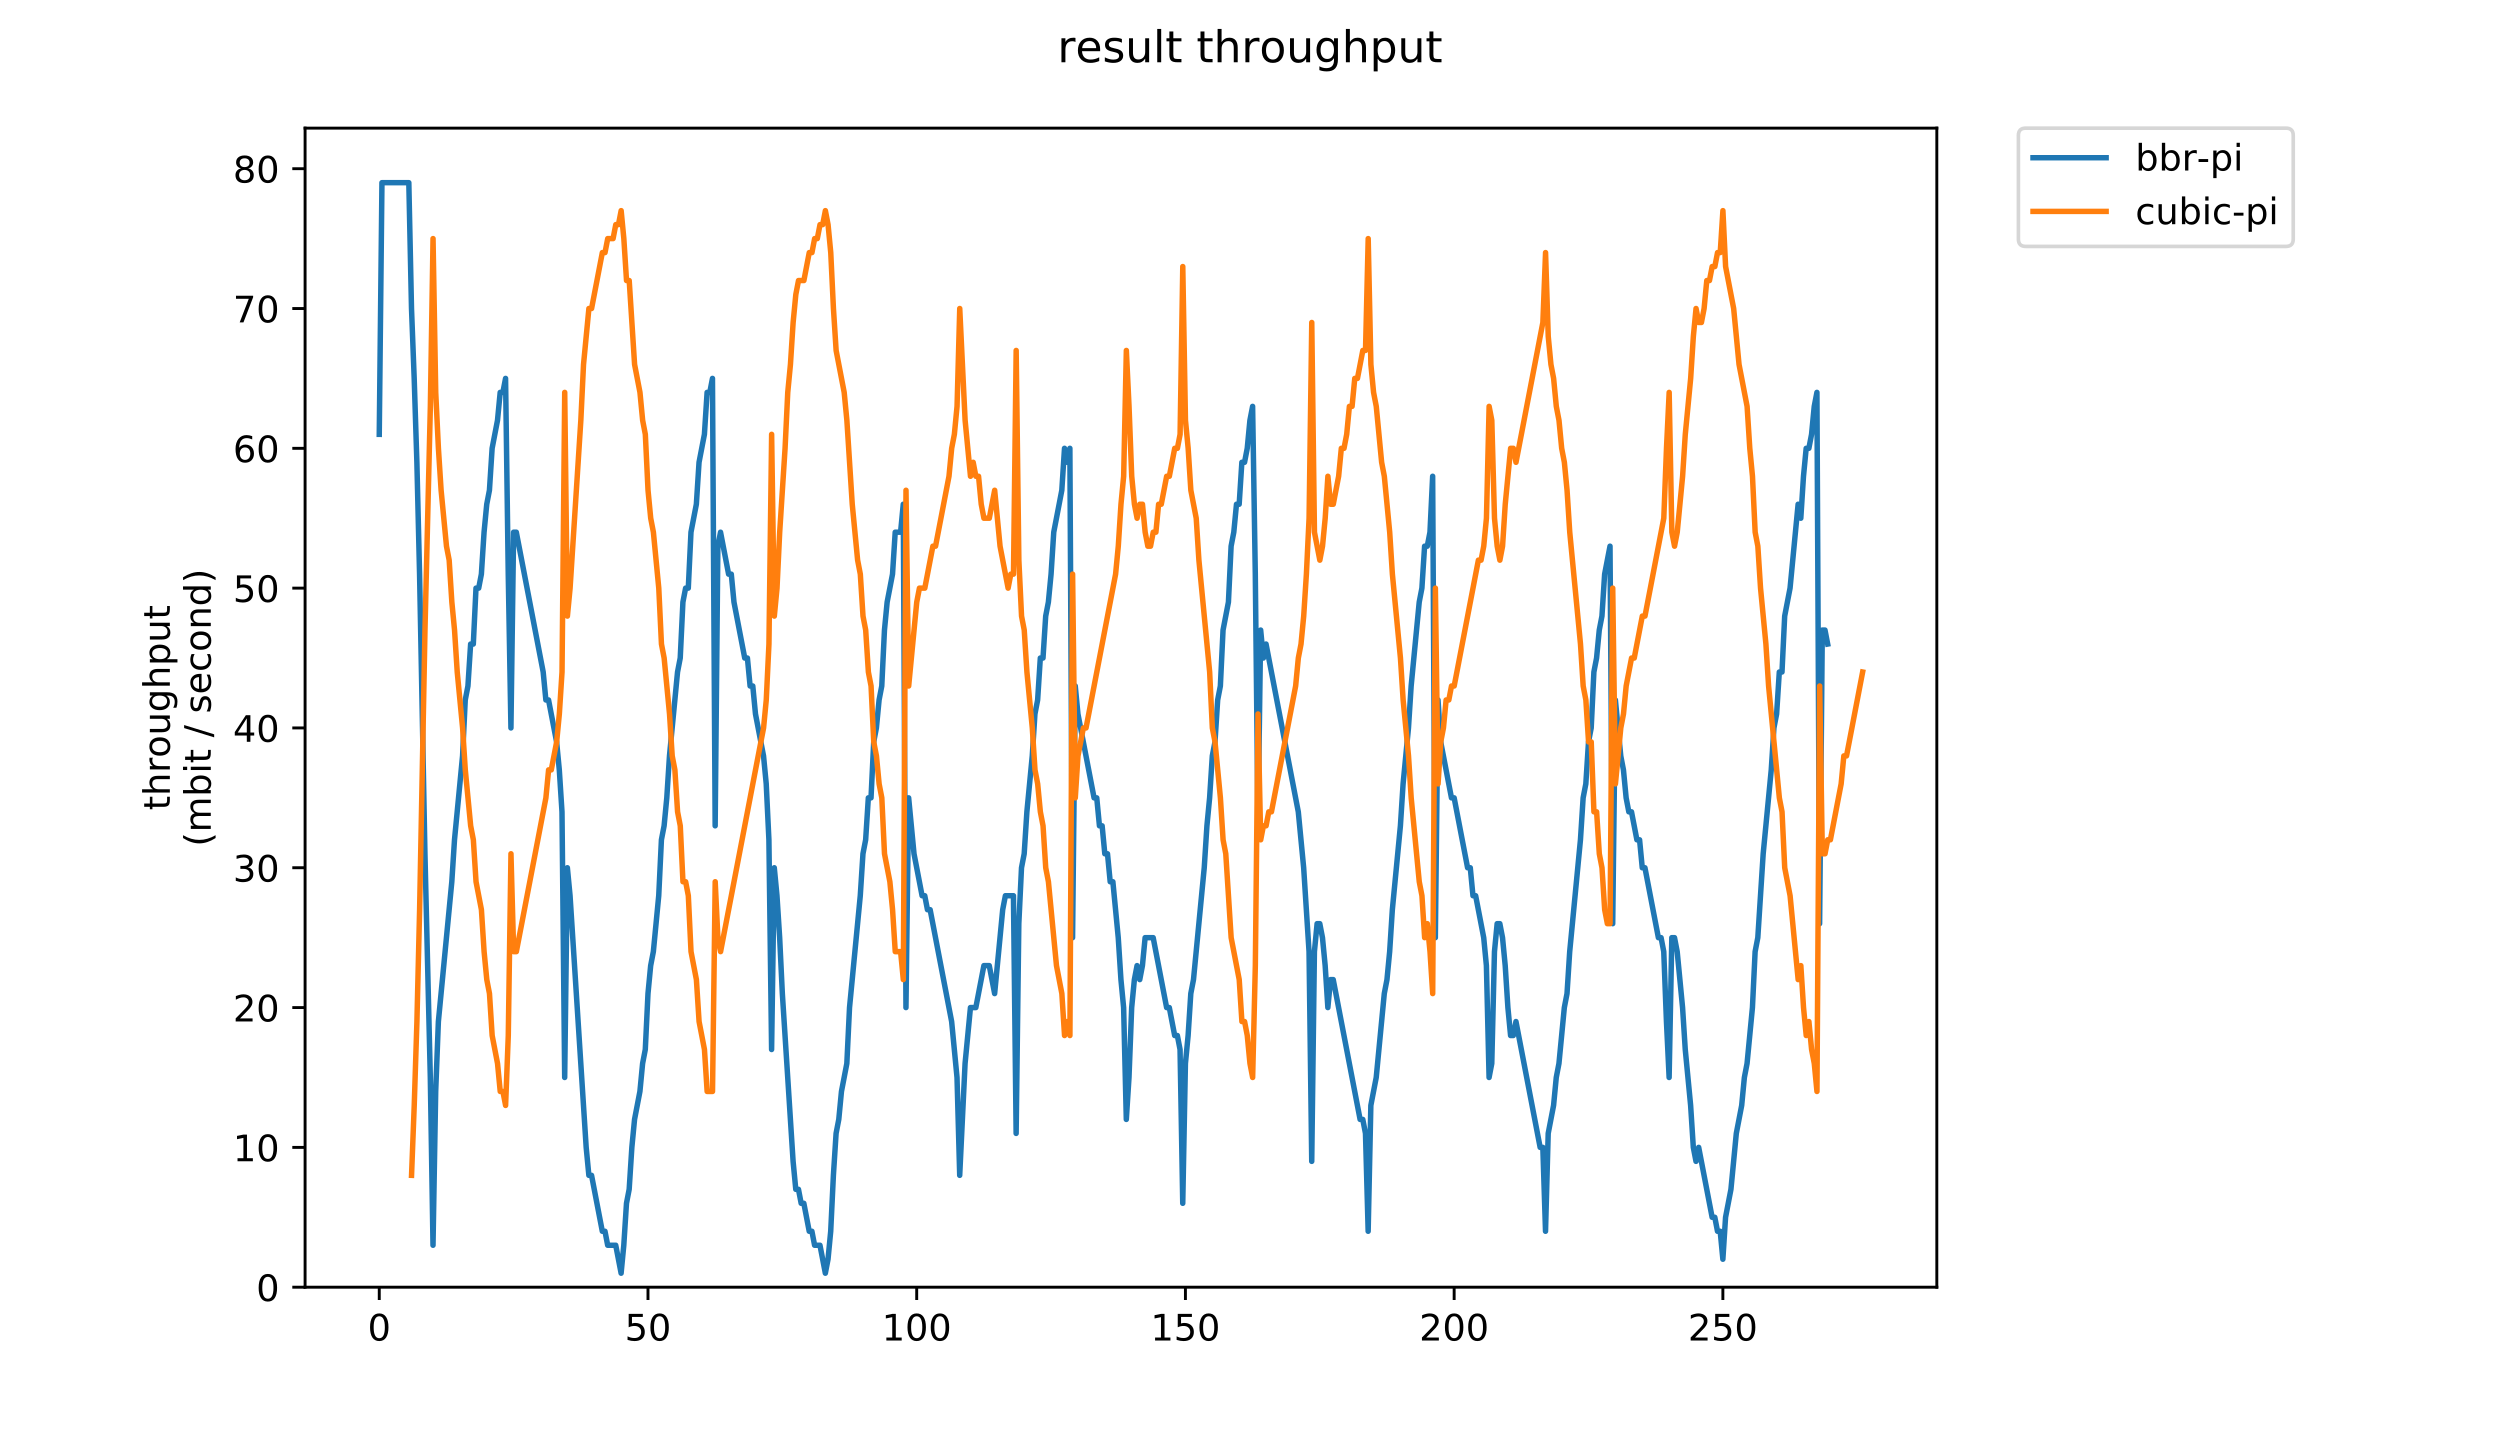 <?xml version="1.0" encoding="utf-8" standalone="no"?>
<!DOCTYPE svg PUBLIC "-//W3C//DTD SVG 1.1//EN"
  "http://www.w3.org/Graphics/SVG/1.1/DTD/svg11.dtd">
<!-- Created with matplotlib (https://matplotlib.org/) -->
<svg height="396pt" version="1.1" viewBox="0 0 684 396" width="684pt" xmlns="http://www.w3.org/2000/svg" xmlns:xlink="http://www.w3.org/1999/xlink">
 <defs>
  <style type="text/css">
*{stroke-linecap:butt;stroke-linejoin:round;}
  </style>
 </defs>
 <g id="figure_1">
  <g id="patch_1">
   <path d="M 0 396 
L 684 396 
L 684 0 
L 0 0 
z
" style="fill:#ffffff;"/>
  </g>
  <g id="axes_1">
   <g id="patch_2">
    <path d="M 83.472 352.174 
L 529.913 352.174 
L 529.913 35.062 
L 83.472 35.062 
z
" style="fill:#ffffff;"/>
   </g>
   <g id="matplotlib.axis_1">
    <g id="xtick_1">
     <g id="line2d_1">
      <defs>
       <path d="M 0 0 
L 0 3.5 
" id="md053307e35" style="stroke:#000000;stroke-width:0.8;"/>
      </defs>
      <g>
       <use style="stroke:#000000;stroke-width:0.8;" x="103.765" xlink:href="#md053307e35" y="352.174"/>
      </g>
     </g>
     <g id="text_1">
      <!-- 0 -->
      <defs>
       <path d="M 31.781 66.406 
Q 24.172 66.406 20.328 58.906 
Q 16.5 51.422 16.5 36.375 
Q 16.5 21.391 20.328 13.891 
Q 24.172 6.391 31.781 6.391 
Q 39.453 6.391 43.281 13.891 
Q 47.125 21.391 47.125 36.375 
Q 47.125 51.422 43.281 58.906 
Q 39.453 66.406 31.781 66.406 
z
M 31.781 74.219 
Q 44.047 74.219 50.516 64.516 
Q 56.984 54.828 56.984 36.375 
Q 56.984 17.969 50.516 8.266 
Q 44.047 -1.422 31.781 -1.422 
Q 19.531 -1.422 13.062 8.266 
Q 6.594 17.969 6.594 36.375 
Q 6.594 54.828 13.062 64.516 
Q 19.531 74.219 31.781 74.219 
z
" id="DejaVuSans-48"/>
      </defs>
      <g transform="translate(100.584 366.773)scale(0.1 -0.1)">
       <use xlink:href="#DejaVuSans-48"/>
      </g>
     </g>
    </g>
    <g id="xtick_2">
     <g id="line2d_2">
      <g>
       <use style="stroke:#000000;stroke-width:0.8;" x="177.288" xlink:href="#md053307e35" y="352.174"/>
      </g>
     </g>
     <g id="text_2">
      <!-- 50 -->
      <defs>
       <path d="M 10.797 72.906 
L 49.516 72.906 
L 49.516 64.594 
L 19.828 64.594 
L 19.828 46.734 
Q 21.969 47.469 24.109 47.828 
Q 26.266 48.188 28.422 48.188 
Q 40.625 48.188 47.75 41.5 
Q 54.891 34.812 54.891 23.391 
Q 54.891 11.625 47.562 5.094 
Q 40.234 -1.422 26.906 -1.422 
Q 22.312 -1.422 17.547 -0.641 
Q 12.797 0.141 7.719 1.703 
L 7.719 11.625 
Q 12.109 9.234 16.797 8.062 
Q 21.484 6.891 26.703 6.891 
Q 35.156 6.891 40.078 11.328 
Q 45.016 15.766 45.016 23.391 
Q 45.016 31 40.078 35.438 
Q 35.156 39.891 26.703 39.891 
Q 22.75 39.891 18.812 39.016 
Q 14.891 38.141 10.797 36.281 
z
" id="DejaVuSans-53"/>
      </defs>
      <g transform="translate(170.925 366.773)scale(0.1 -0.1)">
       <use xlink:href="#DejaVuSans-53"/>
       <use x="63.623" xlink:href="#DejaVuSans-48"/>
      </g>
     </g>
    </g>
    <g id="xtick_3">
     <g id="line2d_3">
      <g>
       <use style="stroke:#000000;stroke-width:0.8;" x="250.81" xlink:href="#md053307e35" y="352.174"/>
      </g>
     </g>
     <g id="text_3">
      <!-- 100 -->
      <defs>
       <path d="M 12.406 8.297 
L 28.516 8.297 
L 28.516 63.922 
L 10.984 60.406 
L 10.984 69.391 
L 28.422 72.906 
L 38.281 72.906 
L 38.281 8.297 
L 54.391 8.297 
L 54.391 0 
L 12.406 0 
z
" id="DejaVuSans-49"/>
      </defs>
      <g transform="translate(241.267 366.773)scale(0.1 -0.1)">
       <use xlink:href="#DejaVuSans-49"/>
       <use x="63.623" xlink:href="#DejaVuSans-48"/>
       <use x="127.246" xlink:href="#DejaVuSans-48"/>
      </g>
     </g>
    </g>
    <g id="xtick_4">
     <g id="line2d_4">
      <g>
       <use style="stroke:#000000;stroke-width:0.8;" x="324.333" xlink:href="#md053307e35" y="352.174"/>
      </g>
     </g>
     <g id="text_4">
      <!-- 150 -->
      <g transform="translate(314.789 366.773)scale(0.1 -0.1)">
       <use xlink:href="#DejaVuSans-49"/>
       <use x="63.623" xlink:href="#DejaVuSans-53"/>
       <use x="127.246" xlink:href="#DejaVuSans-48"/>
      </g>
     </g>
    </g>
    <g id="xtick_5">
     <g id="line2d_5">
      <g>
       <use style="stroke:#000000;stroke-width:0.8;" x="397.856" xlink:href="#md053307e35" y="352.174"/>
      </g>
     </g>
     <g id="text_5">
      <!-- 200 -->
      <defs>
       <path d="M 19.188 8.297 
L 53.609 8.297 
L 53.609 0 
L 7.328 0 
L 7.328 8.297 
Q 12.938 14.109 22.625 23.891 
Q 32.328 33.688 34.812 36.531 
Q 39.547 41.844 41.422 45.531 
Q 43.312 49.219 43.312 52.781 
Q 43.312 58.594 39.234 62.25 
Q 35.156 65.922 28.609 65.922 
Q 23.969 65.922 18.812 64.312 
Q 13.672 62.703 7.812 59.422 
L 7.812 69.391 
Q 13.766 71.781 18.938 73 
Q 24.125 74.219 28.422 74.219 
Q 39.75 74.219 46.484 68.547 
Q 53.219 62.891 53.219 53.422 
Q 53.219 48.922 51.531 44.891 
Q 49.859 40.875 45.406 35.406 
Q 44.188 33.984 37.641 27.219 
Q 31.109 20.453 19.188 8.297 
z
" id="DejaVuSans-50"/>
      </defs>
      <g transform="translate(388.312 366.773)scale(0.1 -0.1)">
       <use xlink:href="#DejaVuSans-50"/>
       <use x="63.623" xlink:href="#DejaVuSans-48"/>
       <use x="127.246" xlink:href="#DejaVuSans-48"/>
      </g>
     </g>
    </g>
    <g id="xtick_6">
     <g id="line2d_6">
      <g>
       <use style="stroke:#000000;stroke-width:0.8;" x="471.378" xlink:href="#md053307e35" y="352.174"/>
      </g>
     </g>
     <g id="text_6">
      <!-- 250 -->
      <g transform="translate(461.834 366.773)scale(0.1 -0.1)">
       <use xlink:href="#DejaVuSans-50"/>
       <use x="63.623" xlink:href="#DejaVuSans-53"/>
       <use x="127.246" xlink:href="#DejaVuSans-48"/>
      </g>
     </g>
    </g>
   </g>
   <g id="matplotlib.axis_2">
    <g id="ytick_1">
     <g id="line2d_7">
      <defs>
       <path d="M 0 0 
L -3.5 0 
" id="m1d631d9b8c" style="stroke:#000000;stroke-width:0.8;"/>
      </defs>
      <g>
       <use style="stroke:#000000;stroke-width:0.8;" x="83.472" xlink:href="#m1d631d9b8c" y="352.174"/>
      </g>
     </g>
     <g id="text_7">
      <!-- 0 -->
      <g transform="translate(70.11 355.973)scale(0.1 -0.1)">
       <use xlink:href="#DejaVuSans-48"/>
      </g>
     </g>
    </g>
    <g id="ytick_2">
     <g id="line2d_8">
      <g>
       <use style="stroke:#000000;stroke-width:0.8;" x="83.472" xlink:href="#m1d631d9b8c" y="313.922"/>
      </g>
     </g>
     <g id="text_8">
      <!-- 10 -->
      <g transform="translate(63.747 317.721)scale(0.1 -0.1)">
       <use xlink:href="#DejaVuSans-49"/>
       <use x="63.623" xlink:href="#DejaVuSans-48"/>
      </g>
     </g>
    </g>
    <g id="ytick_3">
     <g id="line2d_9">
      <g>
       <use style="stroke:#000000;stroke-width:0.8;" x="83.472" xlink:href="#m1d631d9b8c" y="275.67"/>
      </g>
     </g>
     <g id="text_9">
      <!-- 20 -->
      <g transform="translate(63.747 279.469)scale(0.1 -0.1)">
       <use xlink:href="#DejaVuSans-50"/>
       <use x="63.623" xlink:href="#DejaVuSans-48"/>
      </g>
     </g>
    </g>
    <g id="ytick_4">
     <g id="line2d_10">
      <g>
       <use style="stroke:#000000;stroke-width:0.8;" x="83.472" xlink:href="#m1d631d9b8c" y="237.417"/>
      </g>
     </g>
     <g id="text_10">
      <!-- 30 -->
      <defs>
       <path d="M 40.578 39.312 
Q 47.656 37.797 51.625 33 
Q 55.609 28.219 55.609 21.188 
Q 55.609 10.406 48.188 4.484 
Q 40.766 -1.422 27.094 -1.422 
Q 22.516 -1.422 17.656 -0.516 
Q 12.797 0.391 7.625 2.203 
L 7.625 11.719 
Q 11.719 9.328 16.594 8.109 
Q 21.484 6.891 26.812 6.891 
Q 36.078 6.891 40.938 10.547 
Q 45.797 14.203 45.797 21.188 
Q 45.797 27.641 41.281 31.266 
Q 36.766 34.906 28.719 34.906 
L 20.219 34.906 
L 20.219 43.016 
L 29.109 43.016 
Q 36.375 43.016 40.234 45.922 
Q 44.094 48.828 44.094 54.297 
Q 44.094 59.906 40.109 62.906 
Q 36.141 65.922 28.719 65.922 
Q 24.656 65.922 20.016 65.031 
Q 15.375 64.156 9.812 62.312 
L 9.812 71.094 
Q 15.438 72.656 20.344 73.438 
Q 25.25 74.219 29.594 74.219 
Q 40.828 74.219 47.359 69.109 
Q 53.906 64.016 53.906 55.328 
Q 53.906 49.266 50.438 45.094 
Q 46.969 40.922 40.578 39.312 
z
" id="DejaVuSans-51"/>
      </defs>
      <g transform="translate(63.747 241.216)scale(0.1 -0.1)">
       <use xlink:href="#DejaVuSans-51"/>
       <use x="63.623" xlink:href="#DejaVuSans-48"/>
      </g>
     </g>
    </g>
    <g id="ytick_5">
     <g id="line2d_11">
      <g>
       <use style="stroke:#000000;stroke-width:0.8;" x="83.472" xlink:href="#m1d631d9b8c" y="199.165"/>
      </g>
     </g>
     <g id="text_11">
      <!-- 40 -->
      <defs>
       <path d="M 37.797 64.312 
L 12.891 25.391 
L 37.797 25.391 
z
M 35.203 72.906 
L 47.609 72.906 
L 47.609 25.391 
L 58.016 25.391 
L 58.016 17.188 
L 47.609 17.188 
L 47.609 0 
L 37.797 0 
L 37.797 17.188 
L 4.891 17.188 
L 4.891 26.703 
z
" id="DejaVuSans-52"/>
      </defs>
      <g transform="translate(63.747 202.964)scale(0.1 -0.1)">
       <use xlink:href="#DejaVuSans-52"/>
       <use x="63.623" xlink:href="#DejaVuSans-48"/>
      </g>
     </g>
    </g>
    <g id="ytick_6">
     <g id="line2d_12">
      <g>
       <use style="stroke:#000000;stroke-width:0.8;" x="83.472" xlink:href="#m1d631d9b8c" y="160.913"/>
      </g>
     </g>
     <g id="text_12">
      <!-- 50 -->
      <g transform="translate(63.747 164.712)scale(0.1 -0.1)">
       <use xlink:href="#DejaVuSans-53"/>
       <use x="63.623" xlink:href="#DejaVuSans-48"/>
      </g>
     </g>
    </g>
    <g id="ytick_7">
     <g id="line2d_13">
      <g>
       <use style="stroke:#000000;stroke-width:0.8;" x="83.472" xlink:href="#m1d631d9b8c" y="122.66"/>
      </g>
     </g>
     <g id="text_13">
      <!-- 60 -->
      <defs>
       <path d="M 33.016 40.375 
Q 26.375 40.375 22.484 35.828 
Q 18.609 31.297 18.609 23.391 
Q 18.609 15.531 22.484 10.953 
Q 26.375 6.391 33.016 6.391 
Q 39.656 6.391 43.531 10.953 
Q 47.406 15.531 47.406 23.391 
Q 47.406 31.297 43.531 35.828 
Q 39.656 40.375 33.016 40.375 
z
M 52.594 71.297 
L 52.594 62.312 
Q 48.875 64.062 45.094 64.984 
Q 41.312 65.922 37.594 65.922 
Q 27.828 65.922 22.672 59.328 
Q 17.531 52.734 16.797 39.406 
Q 19.672 43.656 24.016 45.922 
Q 28.375 48.188 33.594 48.188 
Q 44.578 48.188 50.953 41.516 
Q 57.328 34.859 57.328 23.391 
Q 57.328 12.156 50.688 5.359 
Q 44.047 -1.422 33.016 -1.422 
Q 20.359 -1.422 13.672 8.266 
Q 6.984 17.969 6.984 36.375 
Q 6.984 53.656 15.188 63.938 
Q 23.391 74.219 37.203 74.219 
Q 40.922 74.219 44.703 73.484 
Q 48.484 72.75 52.594 71.297 
z
" id="DejaVuSans-54"/>
      </defs>
      <g transform="translate(63.747 126.46)scale(0.1 -0.1)">
       <use xlink:href="#DejaVuSans-54"/>
       <use x="63.623" xlink:href="#DejaVuSans-48"/>
      </g>
     </g>
    </g>
    <g id="ytick_8">
     <g id="line2d_14">
      <g>
       <use style="stroke:#000000;stroke-width:0.8;" x="83.472" xlink:href="#m1d631d9b8c" y="84.408"/>
      </g>
     </g>
     <g id="text_14">
      <!-- 70 -->
      <defs>
       <path d="M 8.203 72.906 
L 55.078 72.906 
L 55.078 68.703 
L 28.609 0 
L 18.312 0 
L 43.219 64.594 
L 8.203 64.594 
z
" id="DejaVuSans-55"/>
      </defs>
      <g transform="translate(63.747 88.207)scale(0.1 -0.1)">
       <use xlink:href="#DejaVuSans-55"/>
       <use x="63.623" xlink:href="#DejaVuSans-48"/>
      </g>
     </g>
    </g>
    <g id="ytick_9">
     <g id="line2d_15">
      <g>
       <use style="stroke:#000000;stroke-width:0.8;" x="83.472" xlink:href="#m1d631d9b8c" y="46.156"/>
      </g>
     </g>
     <g id="text_15">
      <!-- 80 -->
      <defs>
       <path d="M 31.781 34.625 
Q 24.75 34.625 20.719 30.859 
Q 16.703 27.094 16.703 20.516 
Q 16.703 13.922 20.719 10.156 
Q 24.75 6.391 31.781 6.391 
Q 38.812 6.391 42.859 10.172 
Q 46.922 13.969 46.922 20.516 
Q 46.922 27.094 42.891 30.859 
Q 38.875 34.625 31.781 34.625 
z
M 21.922 38.812 
Q 15.578 40.375 12.031 44.719 
Q 8.5 49.078 8.5 55.328 
Q 8.5 64.062 14.719 69.141 
Q 20.953 74.219 31.781 74.219 
Q 42.672 74.219 48.875 69.141 
Q 55.078 64.062 55.078 55.328 
Q 55.078 49.078 51.531 44.719 
Q 48 40.375 41.703 38.812 
Q 48.828 37.156 52.797 32.312 
Q 56.781 27.484 56.781 20.516 
Q 56.781 9.906 50.312 4.234 
Q 43.844 -1.422 31.781 -1.422 
Q 19.734 -1.422 13.25 4.234 
Q 6.781 9.906 6.781 20.516 
Q 6.781 27.484 10.781 32.312 
Q 14.797 37.156 21.922 38.812 
z
M 18.312 54.391 
Q 18.312 48.734 21.844 45.562 
Q 25.391 42.391 31.781 42.391 
Q 38.141 42.391 41.719 45.562 
Q 45.312 48.734 45.312 54.391 
Q 45.312 60.062 41.719 63.234 
Q 38.141 66.406 31.781 66.406 
Q 25.391 66.406 21.844 63.234 
Q 18.312 60.062 18.312 54.391 
z
" id="DejaVuSans-56"/>
      </defs>
      <g transform="translate(63.747 49.955)scale(0.1 -0.1)">
       <use xlink:href="#DejaVuSans-56"/>
       <use x="63.623" xlink:href="#DejaVuSans-48"/>
      </g>
     </g>
    </g>
    <g id="text_16">
     <!-- throughput -->
     <defs>
      <path d="M 18.312 70.219 
L 18.312 54.688 
L 36.812 54.688 
L 36.812 47.703 
L 18.312 47.703 
L 18.312 18.016 
Q 18.312 11.328 20.141 9.422 
Q 21.969 7.516 27.594 7.516 
L 36.812 7.516 
L 36.812 0 
L 27.594 0 
Q 17.188 0 13.234 3.875 
Q 9.281 7.766 9.281 18.016 
L 9.281 47.703 
L 2.688 47.703 
L 2.688 54.688 
L 9.281 54.688 
L 9.281 70.219 
z
" id="DejaVuSans-116"/>
      <path d="M 54.891 33.016 
L 54.891 0 
L 45.906 0 
L 45.906 32.719 
Q 45.906 40.484 42.875 44.328 
Q 39.844 48.188 33.797 48.188 
Q 26.516 48.188 22.312 43.547 
Q 18.109 38.922 18.109 30.906 
L 18.109 0 
L 9.078 0 
L 9.078 75.984 
L 18.109 75.984 
L 18.109 46.188 
Q 21.344 51.125 25.703 53.562 
Q 30.078 56 35.797 56 
Q 45.219 56 50.047 50.172 
Q 54.891 44.344 54.891 33.016 
z
" id="DejaVuSans-104"/>
      <path d="M 41.109 46.297 
Q 39.594 47.172 37.812 47.578 
Q 36.031 48 33.891 48 
Q 26.266 48 22.188 43.047 
Q 18.109 38.094 18.109 28.812 
L 18.109 0 
L 9.078 0 
L 9.078 54.688 
L 18.109 54.688 
L 18.109 46.188 
Q 20.953 51.172 25.484 53.578 
Q 30.031 56 36.531 56 
Q 37.453 56 38.578 55.875 
Q 39.703 55.766 41.062 55.516 
z
" id="DejaVuSans-114"/>
      <path d="M 30.609 48.391 
Q 23.391 48.391 19.188 42.75 
Q 14.984 37.109 14.984 27.297 
Q 14.984 17.484 19.156 11.844 
Q 23.344 6.203 30.609 6.203 
Q 37.797 6.203 41.984 11.859 
Q 46.188 17.531 46.188 27.297 
Q 46.188 37.016 41.984 42.703 
Q 37.797 48.391 30.609 48.391 
z
M 30.609 56 
Q 42.328 56 49.016 48.375 
Q 55.719 40.766 55.719 27.297 
Q 55.719 13.875 49.016 6.219 
Q 42.328 -1.422 30.609 -1.422 
Q 18.844 -1.422 12.172 6.219 
Q 5.516 13.875 5.516 27.297 
Q 5.516 40.766 12.172 48.375 
Q 18.844 56 30.609 56 
z
" id="DejaVuSans-111"/>
      <path d="M 8.5 21.578 
L 8.5 54.688 
L 17.484 54.688 
L 17.484 21.922 
Q 17.484 14.156 20.5 10.266 
Q 23.531 6.391 29.594 6.391 
Q 36.859 6.391 41.078 11.031 
Q 45.312 15.672 45.312 23.688 
L 45.312 54.688 
L 54.297 54.688 
L 54.297 0 
L 45.312 0 
L 45.312 8.406 
Q 42.047 3.422 37.719 1 
Q 33.406 -1.422 27.688 -1.422 
Q 18.266 -1.422 13.375 4.438 
Q 8.5 10.297 8.5 21.578 
z
M 31.109 56 
z
" id="DejaVuSans-117"/>
      <path d="M 45.406 27.984 
Q 45.406 37.75 41.375 43.109 
Q 37.359 48.484 30.078 48.484 
Q 22.859 48.484 18.828 43.109 
Q 14.797 37.75 14.797 27.984 
Q 14.797 18.266 18.828 12.891 
Q 22.859 7.516 30.078 7.516 
Q 37.359 7.516 41.375 12.891 
Q 45.406 18.266 45.406 27.984 
z
M 54.391 6.781 
Q 54.391 -7.172 48.188 -13.984 
Q 42 -20.797 29.203 -20.797 
Q 24.469 -20.797 20.266 -20.094 
Q 16.062 -19.391 12.109 -17.922 
L 12.109 -9.188 
Q 16.062 -11.328 19.922 -12.344 
Q 23.781 -13.375 27.781 -13.375 
Q 36.625 -13.375 41.016 -8.766 
Q 45.406 -4.156 45.406 5.172 
L 45.406 9.625 
Q 42.625 4.781 38.281 2.391 
Q 33.938 0 27.875 0 
Q 17.828 0 11.672 7.656 
Q 5.516 15.328 5.516 27.984 
Q 5.516 40.672 11.672 48.328 
Q 17.828 56 27.875 56 
Q 33.938 56 38.281 53.609 
Q 42.625 51.219 45.406 46.391 
L 45.406 54.688 
L 54.391 54.688 
z
" id="DejaVuSans-103"/>
      <path d="M 18.109 8.203 
L 18.109 -20.797 
L 9.078 -20.797 
L 9.078 54.688 
L 18.109 54.688 
L 18.109 46.391 
Q 20.953 51.266 25.266 53.625 
Q 29.594 56 35.594 56 
Q 45.562 56 51.781 48.094 
Q 58.016 40.188 58.016 27.297 
Q 58.016 14.406 51.781 6.484 
Q 45.562 -1.422 35.594 -1.422 
Q 29.594 -1.422 25.266 0.953 
Q 20.953 3.328 18.109 8.203 
z
M 48.688 27.297 
Q 48.688 37.203 44.609 42.844 
Q 40.531 48.484 33.406 48.484 
Q 26.266 48.484 22.188 42.844 
Q 18.109 37.203 18.109 27.297 
Q 18.109 17.391 22.188 11.75 
Q 26.266 6.109 33.406 6.109 
Q 40.531 6.109 44.609 11.75 
Q 48.688 17.391 48.688 27.297 
z
" id="DejaVuSans-112"/>
     </defs>
     <g transform="translate(46.47 221.675)rotate(-90)scale(0.1 -0.1)">
      <use xlink:href="#DejaVuSans-116"/>
      <use x="39.209" xlink:href="#DejaVuSans-104"/>
      <use x="102.588" xlink:href="#DejaVuSans-114"/>
      <use x="143.67" xlink:href="#DejaVuSans-111"/>
      <use x="204.852" xlink:href="#DejaVuSans-117"/>
      <use x="268.23" xlink:href="#DejaVuSans-103"/>
      <use x="331.707" xlink:href="#DejaVuSans-104"/>
      <use x="395.086" xlink:href="#DejaVuSans-112"/>
      <use x="458.562" xlink:href="#DejaVuSans-117"/>
      <use x="521.941" xlink:href="#DejaVuSans-116"/>
     </g>
     <!-- (mbit / second) -->
     <defs>
      <path d="M 31 75.875 
Q 24.469 64.656 21.281 53.656 
Q 18.109 42.672 18.109 31.391 
Q 18.109 20.125 21.312 9.062 
Q 24.516 -2 31 -13.188 
L 23.188 -13.188 
Q 15.875 -1.703 12.234 9.375 
Q 8.594 20.453 8.594 31.391 
Q 8.594 42.281 12.203 53.312 
Q 15.828 64.359 23.188 75.875 
z
" id="DejaVuSans-40"/>
      <path d="M 52 44.188 
Q 55.375 50.25 60.062 53.125 
Q 64.75 56 71.094 56 
Q 79.641 56 84.281 50.016 
Q 88.922 44.047 88.922 33.016 
L 88.922 0 
L 79.891 0 
L 79.891 32.719 
Q 79.891 40.578 77.094 44.375 
Q 74.312 48.188 68.609 48.188 
Q 61.625 48.188 57.562 43.547 
Q 53.516 38.922 53.516 30.906 
L 53.516 0 
L 44.484 0 
L 44.484 32.719 
Q 44.484 40.625 41.703 44.406 
Q 38.922 48.188 33.109 48.188 
Q 26.219 48.188 22.156 43.531 
Q 18.109 38.875 18.109 30.906 
L 18.109 0 
L 9.078 0 
L 9.078 54.688 
L 18.109 54.688 
L 18.109 46.188 
Q 21.188 51.219 25.484 53.609 
Q 29.781 56 35.688 56 
Q 41.656 56 45.828 52.969 
Q 50 49.953 52 44.188 
z
" id="DejaVuSans-109"/>
      <path d="M 48.688 27.297 
Q 48.688 37.203 44.609 42.844 
Q 40.531 48.484 33.406 48.484 
Q 26.266 48.484 22.188 42.844 
Q 18.109 37.203 18.109 27.297 
Q 18.109 17.391 22.188 11.75 
Q 26.266 6.109 33.406 6.109 
Q 40.531 6.109 44.609 11.75 
Q 48.688 17.391 48.688 27.297 
z
M 18.109 46.391 
Q 20.953 51.266 25.266 53.625 
Q 29.594 56 35.594 56 
Q 45.562 56 51.781 48.094 
Q 58.016 40.188 58.016 27.297 
Q 58.016 14.406 51.781 6.484 
Q 45.562 -1.422 35.594 -1.422 
Q 29.594 -1.422 25.266 0.953 
Q 20.953 3.328 18.109 8.203 
L 18.109 0 
L 9.078 0 
L 9.078 75.984 
L 18.109 75.984 
z
" id="DejaVuSans-98"/>
      <path d="M 9.422 54.688 
L 18.406 54.688 
L 18.406 0 
L 9.422 0 
z
M 9.422 75.984 
L 18.406 75.984 
L 18.406 64.594 
L 9.422 64.594 
z
" id="DejaVuSans-105"/>
      <path id="DejaVuSans-32"/>
      <path d="M 25.391 72.906 
L 33.688 72.906 
L 8.297 -9.281 
L 0 -9.281 
z
" id="DejaVuSans-47"/>
      <path d="M 44.281 53.078 
L 44.281 44.578 
Q 40.484 46.531 36.375 47.5 
Q 32.281 48.484 27.875 48.484 
Q 21.188 48.484 17.844 46.438 
Q 14.5 44.391 14.5 40.281 
Q 14.5 37.156 16.891 35.375 
Q 19.281 33.594 26.516 31.984 
L 29.594 31.297 
Q 39.156 29.25 43.188 25.516 
Q 47.219 21.781 47.219 15.094 
Q 47.219 7.469 41.188 3.016 
Q 35.156 -1.422 24.609 -1.422 
Q 20.219 -1.422 15.453 -0.562 
Q 10.688 0.297 5.422 2 
L 5.422 11.281 
Q 10.406 8.688 15.234 7.391 
Q 20.062 6.109 24.812 6.109 
Q 31.156 6.109 34.562 8.281 
Q 37.984 10.453 37.984 14.406 
Q 37.984 18.062 35.516 20.016 
Q 33.062 21.969 24.703 23.781 
L 21.578 24.516 
Q 13.234 26.266 9.516 29.906 
Q 5.812 33.547 5.812 39.891 
Q 5.812 47.609 11.281 51.797 
Q 16.75 56 26.812 56 
Q 31.781 56 36.172 55.266 
Q 40.578 54.547 44.281 53.078 
z
" id="DejaVuSans-115"/>
      <path d="M 56.203 29.594 
L 56.203 25.203 
L 14.891 25.203 
Q 15.484 15.922 20.484 11.062 
Q 25.484 6.203 34.422 6.203 
Q 39.594 6.203 44.453 7.469 
Q 49.312 8.734 54.109 11.281 
L 54.109 2.781 
Q 49.266 0.734 44.188 -0.344 
Q 39.109 -1.422 33.891 -1.422 
Q 20.797 -1.422 13.156 6.188 
Q 5.516 13.812 5.516 26.812 
Q 5.516 40.234 12.766 48.109 
Q 20.016 56 32.328 56 
Q 43.359 56 49.781 48.891 
Q 56.203 41.797 56.203 29.594 
z
M 47.219 32.234 
Q 47.125 39.594 43.094 43.984 
Q 39.062 48.391 32.422 48.391 
Q 24.906 48.391 20.391 44.141 
Q 15.875 39.891 15.188 32.172 
z
" id="DejaVuSans-101"/>
      <path d="M 48.781 52.594 
L 48.781 44.188 
Q 44.969 46.297 41.141 47.344 
Q 37.312 48.391 33.406 48.391 
Q 24.656 48.391 19.812 42.844 
Q 14.984 37.312 14.984 27.297 
Q 14.984 17.281 19.812 11.734 
Q 24.656 6.203 33.406 6.203 
Q 37.312 6.203 41.141 7.25 
Q 44.969 8.297 48.781 10.406 
L 48.781 2.094 
Q 45.016 0.344 40.984 -0.531 
Q 36.969 -1.422 32.422 -1.422 
Q 20.062 -1.422 12.781 6.344 
Q 5.516 14.109 5.516 27.297 
Q 5.516 40.672 12.859 48.328 
Q 20.219 56 33.016 56 
Q 37.156 56 41.109 55.141 
Q 45.062 54.297 48.781 52.594 
z
" id="DejaVuSans-99"/>
      <path d="M 54.891 33.016 
L 54.891 0 
L 45.906 0 
L 45.906 32.719 
Q 45.906 40.484 42.875 44.328 
Q 39.844 48.188 33.797 48.188 
Q 26.516 48.188 22.312 43.547 
Q 18.109 38.922 18.109 30.906 
L 18.109 0 
L 9.078 0 
L 9.078 54.688 
L 18.109 54.688 
L 18.109 46.188 
Q 21.344 51.125 25.703 53.562 
Q 30.078 56 35.797 56 
Q 45.219 56 50.047 50.172 
Q 54.891 44.344 54.891 33.016 
z
" id="DejaVuSans-110"/>
      <path d="M 45.406 46.391 
L 45.406 75.984 
L 54.391 75.984 
L 54.391 0 
L 45.406 0 
L 45.406 8.203 
Q 42.578 3.328 38.25 0.953 
Q 33.938 -1.422 27.875 -1.422 
Q 17.969 -1.422 11.734 6.484 
Q 5.516 14.406 5.516 27.297 
Q 5.516 40.188 11.734 48.094 
Q 17.969 56 27.875 56 
Q 33.938 56 38.25 53.625 
Q 42.578 51.266 45.406 46.391 
z
M 14.797 27.297 
Q 14.797 17.391 18.875 11.75 
Q 22.953 6.109 30.078 6.109 
Q 37.203 6.109 41.297 11.75 
Q 45.406 17.391 45.406 27.297 
Q 45.406 37.203 41.297 42.844 
Q 37.203 48.484 30.078 48.484 
Q 22.953 48.484 18.875 42.844 
Q 14.797 37.203 14.797 27.297 
z
" id="DejaVuSans-100"/>
      <path d="M 8.016 75.875 
L 15.828 75.875 
Q 23.141 64.359 26.781 53.312 
Q 30.422 42.281 30.422 31.391 
Q 30.422 20.453 26.781 9.375 
Q 23.141 -1.703 15.828 -13.188 
L 8.016 -13.188 
Q 14.5 -2 17.703 9.062 
Q 20.906 20.125 20.906 31.391 
Q 20.906 42.672 17.703 53.656 
Q 14.5 64.656 8.016 75.875 
z
" id="DejaVuSans-41"/>
     </defs>
     <g transform="translate(57.668 231.609)rotate(-90)scale(0.1 -0.1)">
      <use xlink:href="#DejaVuSans-40"/>
      <use x="39.014" xlink:href="#DejaVuSans-109"/>
      <use x="136.426" xlink:href="#DejaVuSans-98"/>
      <use x="199.902" xlink:href="#DejaVuSans-105"/>
      <use x="227.686" xlink:href="#DejaVuSans-116"/>
      <use x="266.895" xlink:href="#DejaVuSans-32"/>
      <use x="298.682" xlink:href="#DejaVuSans-47"/>
      <use x="332.373" xlink:href="#DejaVuSans-32"/>
      <use x="364.16" xlink:href="#DejaVuSans-115"/>
      <use x="416.26" xlink:href="#DejaVuSans-101"/>
      <use x="477.783" xlink:href="#DejaVuSans-99"/>
      <use x="532.764" xlink:href="#DejaVuSans-111"/>
      <use x="593.945" xlink:href="#DejaVuSans-110"/>
      <use x="657.324" xlink:href="#DejaVuSans-100"/>
      <use x="720.801" xlink:href="#DejaVuSans-41"/>
     </g>
    </g>
   </g>
   <g id="line2d_16">
    <path clip-path="url(#pe77cd9d343)" d="M 103.765 118.835 
L 104.5 49.981 
L 111.853 49.981 
L 112.588 84.408 
L 113.323 103.534 
L 114.058 126.486 
L 114.793 157.087 
L 116.264 233.592 
L 117.734 294.796 
L 118.47 340.698 
L 119.205 298.621 
L 119.94 279.495 
L 123.616 241.242 
L 124.351 229.767 
L 126.557 206.815 
L 127.292 191.514 
L 128.028 187.689 
L 128.763 176.214 
L 129.498 176.214 
L 130.233 160.913 
L 130.968 160.913 
L 131.704 157.087 
L 132.439 145.612 
L 133.174 137.961 
L 133.909 134.136 
L 134.645 122.66 
L 136.115 115.01 
L 136.85 107.359 
L 137.586 107.359 
L 138.321 103.534 
L 139.056 157.087 
L 139.791 199.165 
L 140.526 145.612 
L 141.262 145.612 
L 148.614 183.864 
L 149.349 191.514 
L 150.084 191.514 
L 152.29 202.99 
L 153.025 210.641 
L 153.76 222.116 
L 154.496 294.796 
L 155.231 237.417 
L 155.966 245.068 
L 160.378 313.922 
L 161.113 321.572 
L 161.848 321.572 
L 164.789 336.873 
L 165.524 336.873 
L 166.259 340.698 
L 168.465 340.698 
L 169.935 348.349 
L 170.671 340.698 
L 171.406 329.223 
L 172.141 325.398 
L 172.876 313.922 
L 173.612 306.271 
L 175.082 298.621 
L 175.817 290.97 
L 176.552 287.145 
L 177.288 271.844 
L 178.023 264.194 
L 178.758 260.369 
L 180.229 245.068 
L 180.964 229.767 
L 181.699 225.942 
L 182.434 218.291 
L 183.17 206.815 
L 185.375 183.864 
L 186.11 180.039 
L 186.846 164.738 
L 187.581 160.913 
L 188.316 160.913 
L 189.051 145.612 
L 190.522 137.961 
L 191.257 126.486 
L 192.727 118.835 
L 193.463 107.359 
L 194.198 107.359 
L 194.933 103.534 
L 195.668 225.942 
L 196.404 149.437 
L 197.139 145.612 
L 199.344 157.087 
L 200.08 157.087 
L 200.815 164.738 
L 203.756 180.039 
L 204.491 180.039 
L 205.226 187.689 
L 205.962 187.689 
L 206.697 195.34 
L 208.902 206.815 
L 209.638 214.466 
L 210.373 229.767 
L 211.108 287.145 
L 211.843 237.417 
L 212.579 245.068 
L 213.314 256.543 
L 214.049 271.844 
L 216.99 317.747 
L 217.725 325.398 
L 218.46 325.398 
L 219.196 329.223 
L 219.931 329.223 
L 221.401 336.873 
L 222.137 336.873 
L 222.872 340.698 
L 224.342 340.698 
L 225.813 348.349 
L 226.548 344.524 
L 227.283 336.873 
L 228.018 321.572 
L 228.754 310.097 
L 229.489 306.271 
L 230.224 298.621 
L 231.694 290.97 
L 232.43 275.67 
L 235.371 245.068 
L 236.106 233.592 
L 236.841 229.767 
L 237.576 218.291 
L 238.311 218.291 
L 239.047 202.99 
L 239.782 199.165 
L 240.517 191.514 
L 241.252 187.689 
L 241.988 172.388 
L 242.723 164.738 
L 244.193 157.087 
L 244.929 145.612 
L 246.399 145.612 
L 247.134 137.961 
L 247.869 275.67 
L 248.605 218.291 
L 250.075 233.592 
L 252.281 245.068 
L 253.016 245.068 
L 253.751 248.893 
L 254.486 248.893 
L 260.368 279.495 
L 261.839 294.796 
L 262.574 321.572 
L 264.044 290.97 
L 265.515 275.67 
L 266.985 275.67 
L 269.191 264.194 
L 270.661 264.194 
L 272.132 271.844 
L 274.338 248.893 
L 275.073 245.068 
L 277.278 245.068 
L 278.014 310.097 
L 278.749 252.718 
L 279.484 237.417 
L 280.219 233.592 
L 280.955 222.116 
L 282.425 206.815 
L 283.16 195.34 
L 283.896 191.514 
L 284.631 180.039 
L 285.366 180.039 
L 286.101 168.563 
L 286.836 164.738 
L 287.572 157.087 
L 288.307 145.612 
L 290.513 134.136 
L 291.248 122.66 
L 291.983 126.486 
L 292.718 122.66 
L 293.453 256.543 
L 294.189 187.689 
L 294.924 195.34 
L 299.335 218.291 
L 300.07 218.291 
L 300.806 225.942 
L 301.541 225.942 
L 302.276 233.592 
L 303.011 233.592 
L 303.747 241.242 
L 304.482 241.242 
L 305.952 256.543 
L 306.688 268.019 
L 307.423 275.67 
L 308.158 306.271 
L 308.893 294.796 
L 309.628 275.67 
L 310.364 268.019 
L 311.099 264.194 
L 311.834 268.019 
L 312.569 264.194 
L 313.305 256.543 
L 315.51 256.543 
L 319.186 275.67 
L 319.922 275.67 
L 321.392 283.32 
L 322.127 283.32 
L 322.862 287.145 
L 323.598 329.223 
L 324.333 290.97 
L 325.068 283.32 
L 325.803 271.844 
L 326.539 268.019 
L 329.48 237.417 
L 330.215 225.942 
L 330.95 218.291 
L 331.685 206.815 
L 332.42 202.99 
L 333.156 191.514 
L 333.891 187.689 
L 334.626 172.388 
L 336.097 164.738 
L 336.832 149.437 
L 337.567 145.612 
L 338.302 137.961 
L 339.037 137.961 
L 339.773 126.486 
L 340.508 126.486 
L 341.243 122.66 
L 341.978 115.01 
L 342.714 111.185 
L 343.449 157.087 
L 344.184 225.942 
L 344.919 172.388 
L 345.654 180.039 
L 346.39 176.214 
L 355.212 222.116 
L 356.683 237.417 
L 358.153 260.369 
L 358.889 317.747 
L 359.624 260.369 
L 360.359 252.718 
L 361.094 252.718 
L 361.829 256.543 
L 362.565 264.194 
L 363.3 275.67 
L 364.035 268.019 
L 364.77 268.019 
L 372.123 306.271 
L 372.858 306.271 
L 373.593 310.097 
L 374.328 336.873 
L 375.064 302.446 
L 376.534 294.796 
L 378.74 271.844 
L 379.475 268.019 
L 380.21 260.369 
L 380.945 248.893 
L 383.151 225.942 
L 383.886 214.466 
L 385.357 199.165 
L 386.092 187.689 
L 388.298 164.738 
L 389.033 160.913 
L 389.768 149.437 
L 390.503 149.437 
L 391.239 145.612 
L 391.974 130.311 
L 392.709 256.543 
L 393.444 191.514 
L 394.179 202.99 
L 397.12 218.291 
L 397.856 218.291 
L 401.532 237.417 
L 402.267 237.417 
L 403.002 245.068 
L 403.737 245.068 
L 405.943 256.543 
L 406.678 264.194 
L 407.413 294.796 
L 408.149 290.97 
L 408.884 260.369 
L 409.619 252.718 
L 410.354 252.718 
L 411.09 256.543 
L 411.825 264.194 
L 412.56 275.67 
L 413.295 283.32 
L 414.031 283.32 
L 414.766 279.495 
L 421.383 313.922 
L 422.118 313.922 
L 422.853 336.873 
L 423.588 310.097 
L 425.059 302.446 
L 425.794 294.796 
L 426.529 290.97 
L 428 275.67 
L 428.735 271.844 
L 429.47 260.369 
L 432.411 229.767 
L 433.146 218.291 
L 433.882 214.466 
L 434.617 202.99 
L 435.352 199.165 
L 436.087 183.864 
L 436.823 180.039 
L 437.558 172.388 
L 438.293 168.563 
L 439.028 157.087 
L 440.499 149.437 
L 441.234 252.718 
L 441.969 191.514 
L 443.44 206.815 
L 444.175 210.641 
L 444.91 218.291 
L 445.645 222.116 
L 446.38 222.116 
L 447.851 229.767 
L 448.586 229.767 
L 449.321 237.417 
L 450.057 237.417 
L 453.733 256.543 
L 454.468 256.543 
L 455.203 260.369 
L 455.938 279.495 
L 456.674 294.796 
L 457.409 256.543 
L 458.144 256.543 
L 458.879 260.369 
L 460.35 275.67 
L 461.085 287.145 
L 462.555 302.446 
L 463.291 313.922 
L 464.026 317.747 
L 464.761 313.922 
L 468.437 333.048 
L 469.172 333.048 
L 469.908 336.873 
L 470.643 336.873 
L 471.378 344.524 
L 472.113 333.048 
L 473.584 325.398 
L 475.054 310.097 
L 476.525 302.446 
L 477.26 294.796 
L 477.995 290.97 
L 479.466 275.67 
L 480.201 260.369 
L 480.936 256.543 
L 482.407 233.592 
L 484.612 210.641 
L 485.347 199.165 
L 486.083 195.34 
L 486.818 183.864 
L 487.553 183.864 
L 488.288 168.563 
L 489.759 160.913 
L 491.964 137.961 
L 492.7 141.786 
L 493.435 130.311 
L 494.17 122.66 
L 494.905 122.66 
L 495.641 118.835 
L 496.376 111.185 
L 497.111 107.359 
L 497.846 252.718 
L 498.582 172.388 
L 499.317 172.388 
L 500.052 176.214 
L 500.052 176.214 
" style="fill:none;stroke:#1f77b4;stroke-linecap:square;stroke-width:1.5;"/>
   </g>
   <g id="line2d_17">
    <path clip-path="url(#pe77cd9d343)" d="M 112.598 321.572 
L 113.333 302.446 
L 114.069 279.495 
L 114.804 248.893 
L 116.274 172.388 
L 117.745 111.185 
L 118.48 65.282 
L 119.215 107.359 
L 119.95 122.66 
L 120.686 134.136 
L 122.156 149.437 
L 122.891 153.262 
L 123.626 164.738 
L 124.362 172.388 
L 125.097 183.864 
L 126.567 199.165 
L 127.303 210.641 
L 128.773 225.942 
L 129.508 229.767 
L 130.244 241.242 
L 131.714 248.893 
L 132.449 260.369 
L 133.184 268.019 
L 133.92 271.844 
L 134.655 283.32 
L 136.125 290.97 
L 136.861 298.621 
L 137.596 298.621 
L 138.331 302.446 
L 139.066 283.32 
L 139.801 233.592 
L 140.537 260.369 
L 141.272 260.369 
L 149.359 218.291 
L 150.095 210.641 
L 150.83 210.641 
L 152.3 202.99 
L 153.036 195.34 
L 153.771 183.864 
L 154.506 107.359 
L 155.241 168.563 
L 155.976 160.913 
L 158.917 115.01 
L 159.653 99.709 
L 161.123 84.408 
L 161.858 84.408 
L 164.799 69.107 
L 165.534 69.107 
L 166.27 65.282 
L 167.74 65.282 
L 168.475 61.457 
L 169.211 61.457 
L 169.946 57.631 
L 170.681 65.282 
L 171.416 76.758 
L 172.151 76.758 
L 173.622 99.709 
L 175.092 107.359 
L 175.828 115.01 
L 176.563 118.835 
L 177.298 134.136 
L 178.033 141.786 
L 178.768 145.612 
L 180.239 160.913 
L 180.974 176.214 
L 181.709 180.039 
L 183.18 195.34 
L 183.915 206.815 
L 184.65 210.641 
L 185.385 222.116 
L 186.121 225.942 
L 186.856 241.242 
L 187.591 241.242 
L 188.326 245.068 
L 189.062 260.369 
L 190.532 268.019 
L 191.267 279.495 
L 192.738 287.145 
L 193.473 298.621 
L 194.943 298.621 
L 195.679 241.242 
L 196.414 256.543 
L 197.149 260.369 
L 208.913 199.165 
L 209.648 191.514 
L 210.383 176.214 
L 211.118 118.835 
L 211.854 168.563 
L 212.589 160.913 
L 213.324 145.612 
L 214.795 122.66 
L 215.53 107.359 
L 216.265 99.709 
L 217 88.233 
L 217.735 80.583 
L 218.471 76.758 
L 219.941 76.758 
L 221.412 69.107 
L 222.147 69.107 
L 222.882 65.282 
L 223.617 65.282 
L 224.352 61.457 
L 225.088 61.457 
L 225.823 57.631 
L 226.558 61.457 
L 227.293 69.107 
L 228.029 84.408 
L 228.764 95.884 
L 230.97 107.359 
L 231.705 115.01 
L 233.175 137.961 
L 234.646 153.262 
L 235.381 157.087 
L 236.116 168.563 
L 236.851 172.388 
L 237.587 183.864 
L 238.322 187.689 
L 239.057 202.99 
L 239.792 206.815 
L 240.527 214.466 
L 241.263 218.291 
L 241.998 233.592 
L 243.468 241.242 
L 244.204 248.893 
L 244.939 260.369 
L 246.409 260.369 
L 247.144 268.019 
L 247.88 134.136 
L 248.615 187.689 
L 250.821 164.738 
L 251.556 160.913 
L 253.026 160.913 
L 255.232 149.437 
L 255.967 149.437 
L 259.643 130.311 
L 260.379 122.66 
L 261.114 118.835 
L 261.849 111.185 
L 262.584 84.408 
L 264.055 115.01 
L 265.525 130.311 
L 266.26 126.486 
L 266.996 130.311 
L 267.731 130.311 
L 268.466 137.961 
L 269.201 141.786 
L 270.672 141.786 
L 272.142 134.136 
L 273.613 149.437 
L 275.818 160.913 
L 276.554 157.087 
L 277.289 157.087 
L 278.024 95.884 
L 278.759 153.262 
L 279.494 168.563 
L 280.23 172.388 
L 280.965 183.864 
L 282.435 199.165 
L 283.171 210.641 
L 283.906 214.466 
L 284.641 222.116 
L 285.376 225.942 
L 286.111 237.417 
L 286.847 241.242 
L 289.052 264.194 
L 290.523 271.844 
L 291.258 283.32 
L 291.993 279.495 
L 292.729 283.32 
L 293.464 157.087 
L 294.199 218.291 
L 294.934 206.815 
L 296.405 199.165 
L 297.14 199.165 
L 305.227 157.087 
L 305.963 149.437 
L 306.698 137.961 
L 307.433 130.311 
L 308.168 95.884 
L 308.903 111.185 
L 309.639 130.311 
L 310.374 137.961 
L 311.109 141.786 
L 311.844 137.961 
L 312.58 137.961 
L 313.315 145.612 
L 314.05 149.437 
L 314.785 149.437 
L 315.521 145.612 
L 316.256 145.612 
L 316.991 137.961 
L 317.726 137.961 
L 319.197 130.311 
L 319.932 130.311 
L 321.402 122.66 
L 322.138 122.66 
L 322.873 118.835 
L 323.608 72.932 
L 324.343 115.01 
L 325.078 122.66 
L 325.814 134.136 
L 327.284 141.786 
L 328.019 153.262 
L 330.96 183.864 
L 331.695 199.165 
L 332.431 202.99 
L 333.901 218.291 
L 334.636 229.767 
L 335.372 233.592 
L 336.842 256.543 
L 339.048 268.019 
L 339.783 279.495 
L 340.518 279.495 
L 341.253 283.32 
L 341.989 290.97 
L 342.724 294.796 
L 343.459 264.194 
L 344.194 195.34 
L 344.93 229.767 
L 345.665 225.942 
L 346.4 225.942 
L 347.135 222.116 
L 347.87 222.116 
L 354.488 187.689 
L 355.223 180.039 
L 355.958 176.214 
L 356.693 168.563 
L 357.428 157.087 
L 358.164 141.786 
L 358.899 88.233 
L 359.634 145.612 
L 361.105 153.262 
L 361.84 149.437 
L 362.575 141.786 
L 363.31 130.311 
L 364.045 137.961 
L 364.781 137.961 
L 366.251 130.311 
L 366.986 122.66 
L 367.722 122.66 
L 368.457 118.835 
L 369.192 111.185 
L 369.927 111.185 
L 370.662 103.534 
L 371.398 103.534 
L 372.868 95.884 
L 373.603 95.884 
L 374.339 65.282 
L 375.074 99.709 
L 375.809 107.359 
L 376.544 111.185 
L 378.015 126.486 
L 378.75 130.311 
L 380.22 145.612 
L 380.956 157.087 
L 383.161 180.039 
L 383.897 191.514 
L 385.367 206.815 
L 386.102 218.291 
L 388.308 241.242 
L 389.043 245.068 
L 389.778 256.543 
L 390.514 252.718 
L 391.249 260.369 
L 391.984 271.844 
L 392.719 160.913 
L 393.454 214.466 
L 394.19 202.99 
L 394.925 199.165 
L 395.66 191.514 
L 396.395 191.514 
L 397.131 187.689 
L 397.866 187.689 
L 404.483 153.262 
L 405.218 153.262 
L 405.953 149.437 
L 406.689 141.786 
L 407.424 111.185 
L 408.159 115.01 
L 408.894 141.786 
L 409.629 149.437 
L 410.365 153.262 
L 411.1 149.437 
L 411.835 137.961 
L 413.306 122.66 
L 414.041 122.66 
L 414.776 126.486 
L 422.128 88.233 
L 422.864 69.107 
L 423.599 92.058 
L 424.334 99.709 
L 425.069 103.534 
L 425.804 111.185 
L 426.54 115.01 
L 427.275 122.66 
L 428.01 126.486 
L 428.745 134.136 
L 429.481 145.612 
L 432.421 176.214 
L 433.157 187.689 
L 433.892 191.514 
L 434.627 202.99 
L 435.362 202.99 
L 436.098 222.116 
L 436.833 222.116 
L 437.568 233.592 
L 438.303 237.417 
L 439.039 248.893 
L 439.774 252.718 
L 440.509 252.718 
L 441.244 160.913 
L 441.979 214.466 
L 443.45 199.165 
L 444.185 195.34 
L 444.92 187.689 
L 446.391 180.039 
L 447.126 180.039 
L 449.332 168.563 
L 450.067 168.563 
L 455.213 141.786 
L 455.949 122.66 
L 456.684 107.359 
L 457.419 145.612 
L 458.154 149.437 
L 458.89 145.612 
L 460.36 130.311 
L 461.095 118.835 
L 462.566 103.534 
L 463.301 92.058 
L 464.036 84.408 
L 464.771 88.233 
L 465.507 88.233 
L 466.242 84.408 
L 466.977 76.758 
L 467.712 76.758 
L 468.448 72.932 
L 469.183 72.932 
L 469.918 69.107 
L 470.653 69.107 
L 471.388 57.631 
L 472.124 72.932 
L 474.329 84.408 
L 475.8 99.709 
L 478.005 111.185 
L 478.741 122.66 
L 479.476 130.311 
L 480.211 145.612 
L 480.946 149.437 
L 481.682 160.913 
L 483.152 176.214 
L 483.887 187.689 
L 486.828 218.291 
L 487.563 222.116 
L 488.299 237.417 
L 489.769 245.068 
L 491.975 268.019 
L 492.71 264.194 
L 493.445 275.67 
L 494.18 283.32 
L 494.916 279.495 
L 495.651 287.145 
L 496.386 290.97 
L 497.121 298.621 
L 497.857 187.689 
L 498.592 233.592 
L 499.327 233.592 
L 500.062 229.767 
L 500.798 229.767 
L 503.738 214.466 
L 504.474 206.815 
L 505.209 206.815 
L 509.62 183.864 
L 509.62 183.864 
" style="fill:none;stroke:#ff7f0e;stroke-linecap:square;stroke-width:1.5;"/>
   </g>
   <g id="patch_3">
    <path d="M 83.472 352.174 
L 83.472 35.062 
" style="fill:none;stroke:#000000;stroke-linecap:square;stroke-linejoin:miter;stroke-width:0.8;"/>
   </g>
   <g id="patch_4">
    <path d="M 529.913 352.174 
L 529.913 35.062 
" style="fill:none;stroke:#000000;stroke-linecap:square;stroke-linejoin:miter;stroke-width:0.8;"/>
   </g>
   <g id="patch_5">
    <path d="M 83.472 352.174 
L 529.913 352.174 
" style="fill:none;stroke:#000000;stroke-linecap:square;stroke-linejoin:miter;stroke-width:0.8;"/>
   </g>
   <g id="patch_6">
    <path d="M 83.472 35.062 
L 529.913 35.062 
" style="fill:none;stroke:#000000;stroke-linecap:square;stroke-linejoin:miter;stroke-width:0.8;"/>
   </g>
   <g id="legend_1">
    <g id="patch_7">
     <path d="M 554.235 67.419 
L 625.43 67.419 
Q 627.43 67.419 627.43 65.419 
L 627.43 37.062 
Q 627.43 35.062 625.43 35.062 
L 554.235 35.062 
Q 552.235 35.062 552.235 37.062 
L 552.235 65.419 
Q 552.235 67.419 554.235 67.419 
z
" style="fill:#ffffff;opacity:0.8;stroke:#cccccc;stroke-linejoin:miter;"/>
    </g>
    <g id="line2d_18">
     <path d="M 556.235 43.161 
L 576.235 43.161 
" style="fill:none;stroke:#1f77b4;stroke-linecap:square;stroke-width:1.5;"/>
    </g>
    <g id="line2d_19"/>
    <g id="text_17">
     <!-- bbr-pi -->
     <defs>
      <path d="M 4.891 31.391 
L 31.203 31.391 
L 31.203 23.391 
L 4.891 23.391 
z
" id="DejaVuSans-45"/>
     </defs>
     <g transform="translate(584.235 46.661)scale(0.1 -0.1)">
      <use xlink:href="#DejaVuSans-98"/>
      <use x="63.477" xlink:href="#DejaVuSans-98"/>
      <use x="126.953" xlink:href="#DejaVuSans-114"/>
      <use x="167.973" xlink:href="#DejaVuSans-45"/>
      <use x="204.057" xlink:href="#DejaVuSans-112"/>
      <use x="267.533" xlink:href="#DejaVuSans-105"/>
     </g>
    </g>
    <g id="line2d_20">
     <path d="M 556.235 57.839 
L 576.235 57.839 
" style="fill:none;stroke:#ff7f0e;stroke-linecap:square;stroke-width:1.5;"/>
    </g>
    <g id="line2d_21"/>
    <g id="text_18">
     <!-- cubic-pi -->
     <g transform="translate(584.235 61.339)scale(0.1 -0.1)">
      <use xlink:href="#DejaVuSans-99"/>
      <use x="54.98" xlink:href="#DejaVuSans-117"/>
      <use x="118.359" xlink:href="#DejaVuSans-98"/>
      <use x="181.836" xlink:href="#DejaVuSans-105"/>
      <use x="209.619" xlink:href="#DejaVuSans-99"/>
      <use x="264.6" xlink:href="#DejaVuSans-45"/>
      <use x="300.684" xlink:href="#DejaVuSans-112"/>
      <use x="364.16" xlink:href="#DejaVuSans-105"/>
     </g>
    </g>
   </g>
  </g>
  <g id="text_19">
   <!-- result throughput -->
   <defs>
    <path d="M 9.422 75.984 
L 18.406 75.984 
L 18.406 0 
L 9.422 0 
z
" id="DejaVuSans-108"/>
   </defs>
   <g transform="translate(289.321 17.038)scale(0.12 -0.12)">
    <use xlink:href="#DejaVuSans-114"/>
    <use x="41.082" xlink:href="#DejaVuSans-101"/>
    <use x="102.605" xlink:href="#DejaVuSans-115"/>
    <use x="154.705" xlink:href="#DejaVuSans-117"/>
    <use x="218.084" xlink:href="#DejaVuSans-108"/>
    <use x="245.867" xlink:href="#DejaVuSans-116"/>
    <use x="285.076" xlink:href="#DejaVuSans-32"/>
    <use x="316.863" xlink:href="#DejaVuSans-116"/>
    <use x="356.072" xlink:href="#DejaVuSans-104"/>
    <use x="419.451" xlink:href="#DejaVuSans-114"/>
    <use x="460.533" xlink:href="#DejaVuSans-111"/>
    <use x="521.715" xlink:href="#DejaVuSans-117"/>
    <use x="585.094" xlink:href="#DejaVuSans-103"/>
    <use x="648.57" xlink:href="#DejaVuSans-104"/>
    <use x="711.949" xlink:href="#DejaVuSans-112"/>
    <use x="775.426" xlink:href="#DejaVuSans-117"/>
    <use x="838.805" xlink:href="#DejaVuSans-116"/>
   </g>
  </g>
 </g>
 <defs>
  <clipPath id="pe77cd9d343">
   <rect height="317.112" width="446.441" x="83.472" y="35.062"/>
  </clipPath>
 </defs>
</svg>
